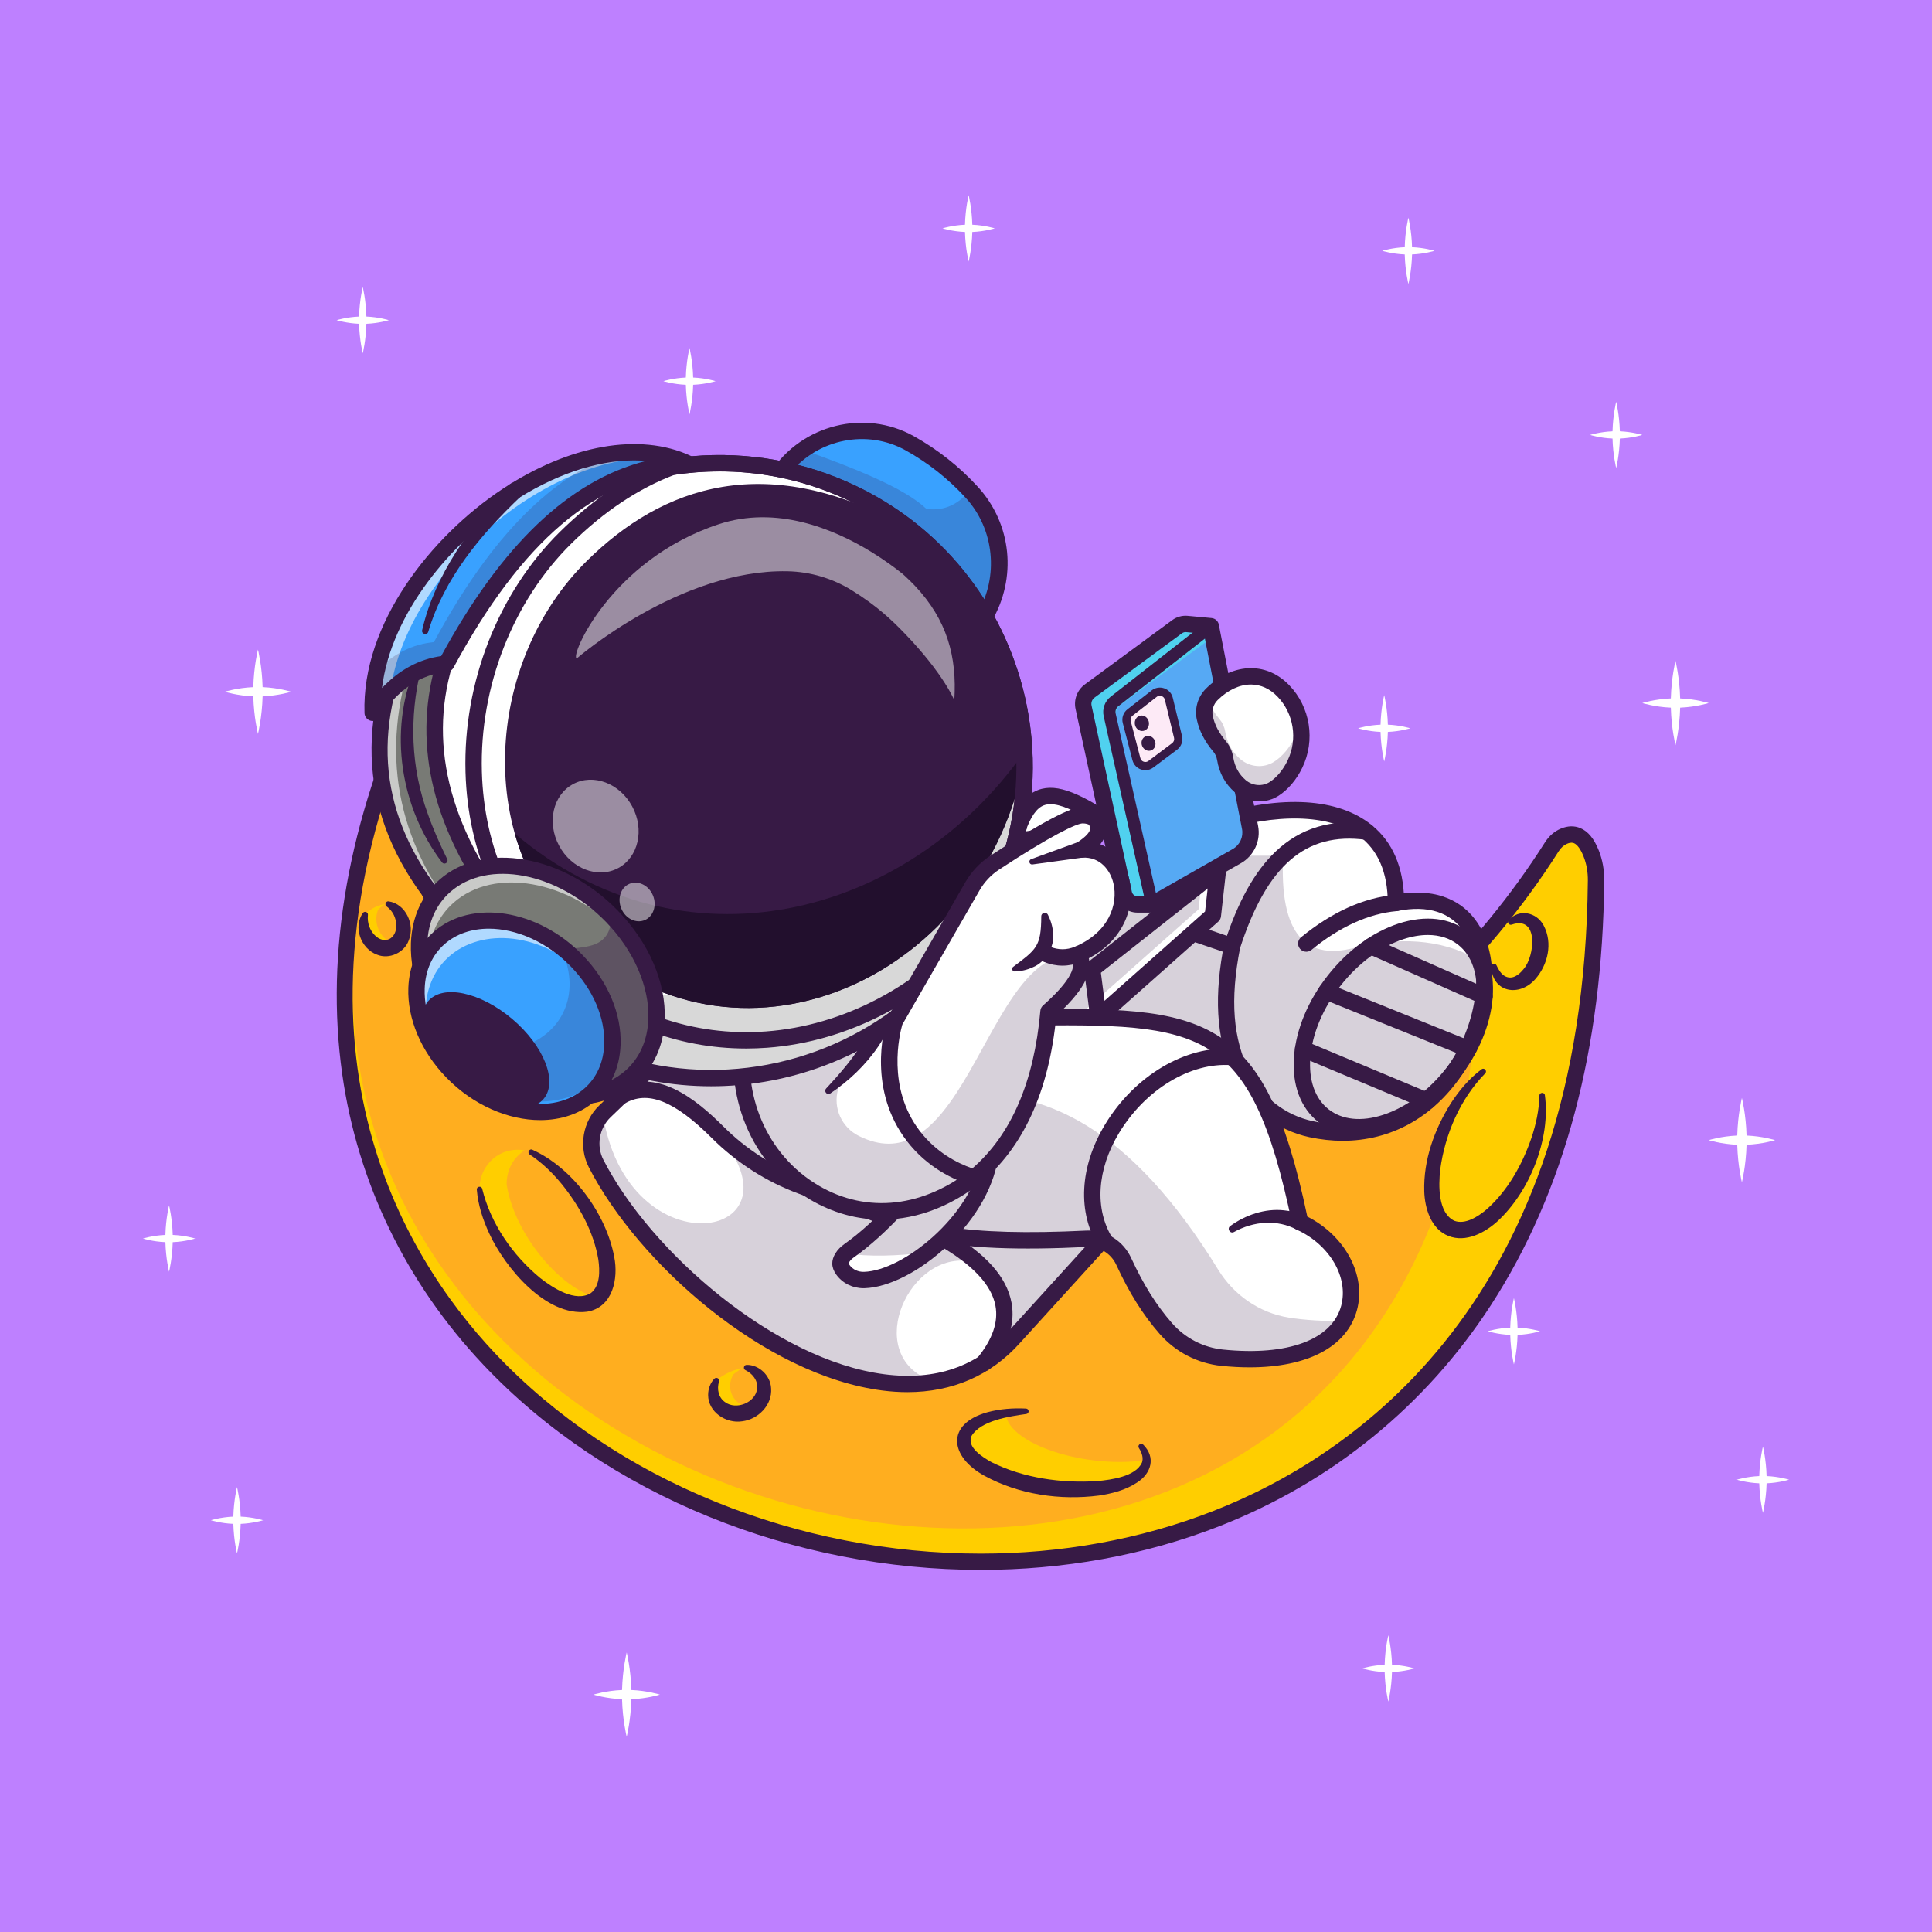 <?xml version="1.0" encoding="utf-8"?>
<!-- Generator: Adobe Illustrator 27.5.0, SVG Export Plug-In . SVG Version: 6.00 Build 0)  -->
<svg version="1.1" id="Layer_1" xmlns="http://www.w3.org/2000/svg" xmlns:xlink="http://www.w3.org/1999/xlink" x="0px" y="0px"
	 viewBox="0 0 4000 4000" style="enable-background:new 0 0 4000 4000;" xml:space="preserve">
<g>
	<g>
		<rect x="0" y="0" style="fill:#BE80FF;" width="4000" height="4000"/>
	</g>
	<g>
		<g>
			<path style="fill:#FFFFFF;" d="M1366.232,3508.502c0,0-25.695,8.157-59.096,9.543c-1.128,43.782-9.64,77.828-9.64,77.828
				s-8.512-34.046-9.64-77.828c-33.401-1.386-59.096-9.543-59.096-9.543s25.696-8.157,59.096-9.543
				c1.128-43.75,9.64-77.796,9.64-77.796s8.511,34.046,9.64,77.796C1340.536,3500.345,1366.232,3508.502,1366.232,3508.502z"/>
		</g>
		<g>
			<path style="fill:#FFFFFF;" d="M3537.674,1455.571c0,0-25.695,8.157-59.096,9.543c-1.128,43.782-9.64,77.828-9.64,77.828
				s-8.511-34.046-9.64-77.828c-33.401-1.386-59.096-9.543-59.096-9.543s25.696-8.157,59.096-9.543
				c1.128-43.75,9.64-77.796,9.64-77.796s8.511,34.046,9.64,77.796C3511.979,1447.415,3537.674,1455.571,3537.674,1455.571z"/>
		</g>
		<g>
			<path style="fill:#FFFFFF;" d="M3675.146,2360.54c0,0-25.695,8.157-59.096,9.543c-1.128,43.782-9.64,77.828-9.64,77.828
				s-8.511-34.046-9.64-77.828c-33.401-1.386-59.096-9.543-59.096-9.543s25.695-8.157,59.096-9.543
				c1.128-43.75,9.64-77.795,9.64-77.795s8.511,34.045,9.64,77.795C3649.451,2352.383,3675.146,2360.54,3675.146,2360.54z"/>
		</g>
		<g>
			<path style="fill:#FFFFFF;" d="M602.839,1432.184c0,0-25.695,8.157-59.096,9.543c-1.128,43.782-9.64,77.828-9.64,77.828
				s-8.511-34.046-9.64-77.828c-33.401-1.386-59.096-9.543-59.096-9.543s25.695-8.156,59.096-9.543
				c1.128-43.75,9.64-77.796,9.64-77.796s8.512,34.046,9.64,77.796C577.143,1424.028,602.839,1432.184,602.839,1432.184z"/>
		</g>
		<g>
			<path style="fill:#FFFFFF;" d="M1052.94,2063.715c0,0-20.201,6.413-46.461,7.503c-0.887,34.421-7.579,61.188-7.579,61.188
				s-6.692-26.766-7.579-61.188c-26.259-1.09-46.461-7.503-46.461-7.503s20.202-6.413,46.461-7.503
				c0.887-34.396,7.579-61.162,7.579-61.162s6.692,26.766,7.579,61.162C1032.739,2057.302,1052.94,2063.715,1052.94,2063.715z"/>
		</g>
		<g>
			<path style="fill:#FFFFFF;" d="M544.767,3147.477c0,0-20.201,6.413-46.461,7.503c-0.887,34.421-7.579,61.188-7.579,61.188
				s-6.692-26.766-7.579-61.188c-26.259-1.09-46.461-7.503-46.461-7.503s20.202-6.413,46.461-7.502
				c0.887-34.396,7.579-61.162,7.579-61.162s6.692,26.766,7.579,61.162C524.565,3141.064,544.767,3147.477,544.767,3147.477z"/>
		</g>
		<g>
			<path style="fill:#FFFFFF;" d="M1481.571,789.174c0,0-20.201,6.413-46.461,7.503c-0.887,34.421-7.579,61.187-7.579,61.187
				s-6.692-26.766-7.579-61.187c-26.259-1.09-46.461-7.503-46.461-7.503s20.202-6.413,46.461-7.503
				c0.887-34.396,7.579-61.162,7.579-61.162s6.692,26.766,7.579,61.162C1461.37,782.762,1481.571,789.174,1481.571,789.174z"/>
		</g>
		<g>
			<path style="fill:#FFFFFF;" d="M2059.501,472.792c0,0-20.201,6.413-46.461,7.503c-0.887,34.421-7.579,61.187-7.579,61.187
				s-6.692-26.766-7.579-61.187c-26.259-1.09-46.461-7.503-46.461-7.503s20.202-6.413,46.461-7.503
				c0.887-34.396,7.579-61.162,7.579-61.162s6.692,26.766,7.579,61.162C2039.3,466.379,2059.501,472.792,2059.501,472.792z"/>
		</g>
		<g>
			<path style="fill:#FFFFFF;" d="M805.081,662.912c0,0-20.201,6.413-46.461,7.503c-0.887,34.421-7.579,61.187-7.579,61.187
				s-6.692-26.766-7.579-61.187c-26.259-1.09-46.461-7.503-46.461-7.503s20.202-6.413,46.461-7.503
				c0.887-34.396,7.579-61.162,7.579-61.162s6.692,26.766,7.579,61.162C784.88,656.499,805.081,662.912,805.081,662.912z"/>
		</g>
		<g>
			<path style="fill:#FFFFFF;" d="M404.088,2564.282c0,0-20.201,6.413-46.461,7.503c-0.887,34.421-7.579,61.187-7.579,61.187
				s-6.692-26.766-7.579-61.187c-26.259-1.09-46.461-7.503-46.461-7.503s20.201-6.413,46.461-7.502
				c0.887-34.396,7.579-61.162,7.579-61.162s6.692,26.766,7.579,61.162C383.887,2557.869,404.088,2564.282,404.088,2564.282z"/>
		</g>
		<g>
			<path style="fill:#FFFFFF;" d="M1237.794,1453.783c0,0-20.201,6.413-46.461,7.503c-0.887,34.421-7.579,61.188-7.579,61.188
				s-6.692-26.766-7.579-61.188c-26.259-1.09-46.461-7.503-46.461-7.503s20.202-6.413,46.461-7.503
				c0.887-34.396,7.579-61.162,7.579-61.162s6.692,26.766,7.579,61.162C1217.593,1447.37,1237.794,1453.783,1237.794,1453.783z"/>
		</g>
		<g>
			<path style="fill:#FFFFFF;" d="M2928.427,3454.268c0,0-20.201,6.413-46.461,7.503c-0.887,34.421-7.579,61.187-7.579,61.187
				s-6.691-26.766-7.579-61.187c-26.259-1.09-46.461-7.503-46.461-7.503s20.202-6.413,46.461-7.503
				c0.887-34.396,7.579-61.162,7.579-61.162s6.692,26.766,7.579,61.162C2908.225,3447.855,2928.427,3454.268,2928.427,3454.268z"/>
		</g>
		<g>
			<path style="fill:#FFFFFF;" d="M3188.399,2756.248c0,0-20.201,6.413-46.461,7.503c-0.887,34.421-7.579,61.188-7.579,61.188
				s-6.692-26.766-7.579-61.188c-26.26-1.09-46.461-7.503-46.461-7.503s20.201-6.413,46.461-7.503
				c0.887-34.396,7.579-61.162,7.579-61.162s6.692,26.766,7.579,61.162C3168.197,2749.835,3188.399,2756.248,3188.399,2756.248z"/>
		</g>
		<g>
			<path style="fill:#FFFFFF;" d="M3400.202,900.493c0,0-20.201,6.413-46.461,7.503c-0.887,34.421-7.579,61.187-7.579,61.187
				s-6.692-26.766-7.579-61.187c-26.259-1.09-46.461-7.503-46.461-7.503s20.202-6.413,46.461-7.503
				c0.887-34.396,7.579-61.162,7.579-61.162s6.692,26.766,7.579,61.162C3380.001,894.08,3400.202,900.493,3400.202,900.493z"/>
		</g>
		<g>
			<path style="fill:#FFFFFF;" d="M2919.885,1507.849c0,0-20.201,6.413-46.461,7.503c-0.887,34.421-7.579,61.188-7.579,61.188
				s-6.692-26.766-7.579-61.188c-26.26-1.09-46.461-7.503-46.461-7.503s20.201-6.413,46.461-7.503
				c0.887-34.396,7.579-61.162,7.579-61.162s6.692,26.766,7.579,61.162C2899.684,1501.436,2919.885,1507.849,2919.885,1507.849z"/>
		</g>
		<g>
			<path style="fill:#FFFFFF;" d="M2969.978,519.327c0,0-20.201,6.413-46.461,7.503c-0.887,34.421-7.579,61.187-7.579,61.187
				s-6.692-26.766-7.579-61.187c-26.26-1.09-46.461-7.503-46.461-7.503s20.201-6.413,46.461-7.503
				c0.887-34.396,7.579-61.162,7.579-61.162s6.692,26.766,7.579,61.162C2949.777,512.914,2969.978,519.327,2969.978,519.327z"/>
		</g>
		<g>
			<path style="fill:#FFFFFF;" d="M3703.991,3063.544c0,0-20.201,6.413-46.461,7.503c-0.887,34.421-7.579,61.188-7.579,61.188
				s-6.692-26.766-7.579-61.188c-26.26-1.09-46.461-7.503-46.461-7.503s20.201-6.413,46.461-7.503
				c0.887-34.396,7.579-61.162,7.579-61.162s6.692,26.766,7.579,61.162C3683.79,3057.131,3703.991,3063.544,3703.991,3063.544z"/>
		</g>
	</g>
	<g>
		<g>
			<g>
				<path style="fill:#FFCE00;" d="M3304.4,1822.95C3283.5,4104.15-27,3360.35,867.55,1423.2c27.9,99.95,60.1,191.95,96.05,276.35
					c455,1066.5,1515.25,916.5,2094.6,259.5V1959c56.55-64.05,108.45-132.9,154.75-205.9c6.1-9.55,14.6-17.5,25.05-21.85
					c24.15-10.05,42.9,1.9,56.3,35.7C3301.35,1784.75,3304.6,1803.85,3304.4,1822.95z"/>
			</g>
			<g>
				<path style="fill:#FFAE1F;" d="M786,1677.55l177.6,22c455,1066.5,1515.25,916.5,2094.6,259.5
					C3078.75,3912.7,305.35,3251.95,786,1677.55z"/>
			</g>
			<g>
				<path style="fill:#FFCE00;" d="M2373.913,3022.622c0.104,8.991-3.558,17.728-11.425,25.818
					c-35.921,36.976-144.578,46.524-242.796,21.274c-98.167-25.227-148.677-75.69-112.854-112.659
					c14.815-15.241,41.984-25.826,75.727-31.202c0.036,32.022,47.656,67.107,124.324,86.811
					C2264.595,3027.507,2325.861,3030.338,2373.913,3022.622z"/>
			</g>
			<g>
				<path style="fill:#FFCE00;" d="M1561.366,2914.659c-4.784,3.661-10.269,6.634-16.365,8.732
					c-27.766,9.557-57.184-2.881-65.739-27.737c-4.454-12.941-2.401-26.696,4.53-38.256c16.478-13.358,34.666-21.479,54.363-25.035
					c-6.814,3.616-13.398,7.99-19.724,13.112c-6.931,11.56-8.984,25.315-4.53,38.256
					C1520.576,2903.128,1539.997,2914.978,1561.366,2914.659z"/>
			</g>
			<g>
				<path style="fill:#FFCE00;" d="M3150.188,1938.733c-22.028,19.542-30.488,52.469-33.862,90.4
					c0.381,1.856,0.838,3.681,1.346,5.464c-12.702-5.033-21.36-17.961-24.699-34.562c3.374-37.931,11.834-70.858,33.862-90.4
					c10.75-7.459,22.56-10.343,33.538-7.011c12.594,3.805,21.602,15.033,25.899,30.005c-0.834-0.36-1.665-0.654-2.545-0.907
					C3172.747,1928.39,3160.938,1931.274,3150.188,1938.733z"/>
			</g>
			<g>
				<path style="fill:#FFCE00;" d="M3023.461,2391.781c-22.133,60.055-25.866,116.319-13.418,153.175
					c-49.072-13.393-60.57-99.41-25.292-195.213c20.662-56.086,52.889-103.366,86.404-131.644
					c44.608-27.969,99.341-9.734,117.668,36.649c-23.613-11.511-52.998-10.916-78.958,5.389
					C3076.35,2288.414,3044.123,2335.694,3023.461,2391.781z"/>
			</g>
			<g>
				<path style="fill:#FFCE00;" d="M1114.855,2594.652c39.228,50.573,84.98,83.531,122.837,92.486
					c-37.345,34.538-116.402-1.253-178.995-81.906c-36.639-47.225-59.684-99.597-65.928-143.001
					c-0.107-52.651,44.341-89.427,93.393-80.416c-22.267,13.936-37.322,39.179-37.234,69.835
					C1055.171,2495.055,1078.216,2547.427,1114.855,2594.652z"/>
			</g>
			<g>
				<path style="fill:#FFCE00;" d="M821.824,1953.9c-3.5,3.219-7.603,5.716-12.251,7.316c-21.17,7.287-45.248-6.989-53.804-31.846
					c-4.454-12.941-3.843-26.2,0.77-36.962c12.001-11.817,25.732-18.403,40.985-20.43c-5.102,3.027-9.968,6.809-14.576,11.34
					c-4.614,10.762-5.225,24.021-0.77,36.962C788.856,1939.677,805.018,1952.649,821.824,1953.9z"/>
			</g>
			<g>
				<path style="fill:#371A45;" d="M2030.645,3250.287c-384.553,0.024-772.615-151.602-1030.764-425.547
					c-158.85-168.569-259.58-376.348-291.301-600.879c-35.659-252.419,12.659-524.187,143.613-807.752
					c2.979-6.445,9.626-10.351,16.741-9.783c7.08,0.569,13.052,5.493,14.961,12.336c166.37,596.516,509.187,962.151,965.3,1029.548
					c49.409,7.3,99.561,10.864,150.066,10.864c446.191,0.01,922.166-278.091,1199.404-715.042
					c8.323-13.118,19.67-22.949,32.815-28.428c14.36-5.984,27.981-6.345,40.486-1.077c15.955,6.724,28.411,21.824,38.079,46.162
					c7.7,19.377,11.499,40.381,11.299,62.429c-3.188,348.201-82.197,644.08-234.836,879.426
					c-134.895,207.988-329.021,366.03-561.392,457.036C2368.619,3220.873,2199.935,3250.277,2030.645,3250.287z M864.119,1472.326
					c-299.504,688.728-29.937,1127.17,160.422,1329.177c251.765,267.168,630.413,415.054,1005.557,415.068
					c165.291,0.01,329.849-28.691,482.661-88.54c285.889-111.968,766.692-430.425,774.7-1305.222
					c0.161-17.637-2.834-34.326-8.904-49.607c-5.886-14.812-12.898-24.558-19.749-27.446c-2.476-1.038-6.646-2.058-14.29,1.13
					c-6.697,2.791-12.659,8.081-17.239,15.303c-151.807,239.255-370.43,442.283-615.598,571.682
					c-253,133.53-518.374,184.668-767.439,147.861c-222-32.803-418.443-132.993-583.867-297.783
					C1086.771,2011.01,953.585,1771.767,864.119,1472.326z"/>
			</g>
		</g>
		<g>
			<g>
				<g>
					<path style="fill:#FFFFFF;" d="M1435.214,2125.271l-182.796,175.617c-29.254,28.105-36.768,72.095-18.237,108.183
						c149.939,292.006,629.37,624.208,864.975,360.014l238.257-262.101L1435.214,2125.271z"/>
				</g>
				<g>
					<path style="fill:#FFFFFF;" d="M2036.68,2822.315c72.936-90.365,57.454-177.014-83.71-258.38l-294.054-108.634
						c-65.146-24.067-124.219-62.099-173.343-111.191c-69.587-69.542-137.748-111.851-201.681-73.458"/>
				</g>
				<g>
					<path style="fill:#371A45;" d="M1878.658,2882.309c-16.699,0-33.828-1.113-51.355-3.35
						c-245.156-31.289-506.579-264.253-608.193-462.148c-21.748-42.354-12.876-95.044,21.57-128.14l182.798-175.615
						c4.885-4.692,12.104-6.016,18.34-3.389l902.197,381.714c5.059,2.144,8.767,6.602,9.946,11.968s-0.315,10.972-4.011,15.034
						l-238.257,262.1C2051.846,2847.592,1971.983,2882.309,1878.658,2882.309z M1438.9,2145.229l-174.744,167.876
						c-23.738,22.808-29.866,59.087-14.905,88.228c98.103,191.055,355.513,415.063,582.341,444.014
						c105.361,13.438,191.128-16.001,254.919-87.534l222.285-244.536L1438.9,2145.229z"/>
				</g>
				<g>
					<path style="fill:#371A45;" d="M2036.671,2839.257c-3.738,0-7.498-1.23-10.632-3.76c-7.28-5.879-8.418-16.543-2.542-23.823
						c31.511-39.043,43.765-74.463,37.456-108.276c-7.949-42.617-46.714-84.36-115.21-124.072l-292.698-108.13
						c-66.706-24.644-128.76-64.443-179.448-115.103c-77.639-77.583-133.455-99.453-180.982-70.913
						c-8.022,4.81-18.433,2.217-23.247-5.806c-4.819-8.018-2.222-18.428,5.801-23.247c81.929-49.194,166.155,19.814,222.38,76.001
						c47.256,47.222,105.085,84.321,167.239,107.28l294.053,108.633c0.896,0.332,1.763,0.737,2.59,1.216
						c79.346,45.732,122.795,94.121,132.832,147.925c8.12,43.53-6.816,89.209-44.399,135.771
						C2046.517,2837.104,2041.615,2839.257,2036.671,2839.257z"/>
				</g>
				<g style="opacity:0.2;">
					<path style="fill:#371A45;" d="M2337.413,2506.983l-238.257,262.104c-19.272,21.644-40.239,39.265-62.476,53.243
						c72.938-90.389,57.436-177.009-83.697-258.376L1658.9,2455.307c-65.145-24.058-124.19-62.094-173.324-111.186
						c-69.592-69.55-137.702-111.864-201.66-73.489l151.298-145.369L2337.413,2506.983z"/>
				</g>
				<g style="opacity:0.2;">
					<path style="fill:#371A45;" d="M1452.157,2311.634c262.612,247.787-146.131,338.539-203.312,0
						c-71.396,34.803-49.317,128.269,224.426,379.676c168.048,124.428,325.207,196.809,461.512,169.519
						c-148.888-46.698-61.176-261.161,64.836-250.58C1871.031,2485.3,1515.692,2451.411,1452.157,2311.634z"/>
				</g>
			</g>
			<g>
				<g>
					<path style="fill:#FFFFFF;" d="M2099.156,1742.182c34.022-128.023,87.739-111.887,209.043-32.014L2099.156,1742.182z"/>
				</g>
				<g>
					<polygon style="fill:#FFFFFF;" points="2261.246,1822.247 2621.341,1959.014 2550.884,2258.688 2149.631,2126.293 					"/>
				</g>
				<g style="opacity:0.2;">
					<polygon style="fill:#371A45;" points="2261.246,1822.247 2621.341,1959.014 2550.884,2258.688 2149.631,2126.293 					"/>
				</g>
				<g>
					<path style="fill:#371A45;" d="M2099.154,1759.125c-4.768,0-9.365-2.017-12.605-5.625c-3.818-4.255-5.234-10.146-3.767-15.669
						c15.718-59.143,36.135-90.63,66.199-102.097c40.999-15.625,90.85,9.131,168.535,60.283c5.857,3.855,8.733,10.918,7.236,17.769
						c-1.497,6.848-7.058,12.068-13.987,13.13l-209.043,32.014C2100.865,1759.059,2100.006,1759.125,2099.154,1759.125z
						 M2174.913,1665.036c-5.066,0-9.68,0.767-13.855,2.358c-14.7,5.605-27.18,23.342-37.886,53.97l137.834-21.108
						C2224.547,1678.205,2195.904,1665.036,2174.913,1665.036z"/>
				</g>
			</g>
			<g>
				<g>
					<path style="fill:#FFFFFF;" d="M2714.388,2337.81c-61.459-13.13-114.236-53.411-142.149-109.746
						c-41.594-84.079-39.688-175.23-21.348-269.05l-145.326-49.557l-41.001-13.978l42.696-56.25l51.336-67.644l48.244-63.535
						c203.524-65.314,383.328-31.895,383.328,161.422c111.822-22.365,169.427,38.884,180.821,124.232
						C3092.083,2150.848,2956.457,2389.57,2714.388,2337.81z"/>
				</g>
				<g>
					<path style="fill:#371A45;" d="M2780.028,2361.874c-22.542,0-45.662-2.476-69.192-7.505
						c-66.489-14.209-123.97-58.608-153.762-118.774c-36.279-73.262-44.475-157.871-25.525-265.273l-172.468-58.809
						c-5.151-1.755-9.146-5.881-10.735-11.087c-1.589-5.205-0.581-10.857,2.71-15.193l142.29-187.427
						c2.102-2.769,5.005-4.824,8.315-5.889c141.631-45.464,259.224-41.621,331.118,10.806
						c44.866,32.717,69.612,82.095,73.721,146.956c67.085-8.218,120.901,13.254,152.854,61.487
						c51.006,76.995,36.775,212.388-33.103,314.937C2966.048,2314.457,2878.665,2361.869,2780.028,2361.874z M2392.242,1887.021
						l164.111,55.957c8.018,2.732,12.783,10.969,11.16,19.282c-21.123,108.154-14.978,187.813,19.927,258.296
						c25.242,50.977,74.019,88.613,130.476,100.679c112.344,24.004,214.517-17.622,280.332-114.214
						c62.568-91.821,76.694-210.967,32.856-277.139c-27.297-41.206-74.89-56.353-137.61-43.796
						c-4.983,0.994-10.139-0.293-14.065-3.511s-6.204-8.027-6.204-13.103c0-63.245-20.325-110.137-60.413-139.37
						c-61.191-44.629-168.782-47.312-295.73-7.527L2392.242,1887.021z"/>
				</g>
				<g>
					<path style="fill:#371A45;" d="M2550.887,1975.961c-1.726,0-3.481-0.266-5.215-0.828c-8.904-2.878-13.787-12.429-10.908-21.333
						c28.235-87.329,63.066-149.805,106.487-191.004c51.016-48.398,115.234-67.788,190.894-57.646
						c9.275,1.245,15.784,9.771,14.539,19.045c-1.248,9.272-9.802,15.793-19.045,14.538
						c-124.438-16.694-204.812,52.849-260.632,225.491C2564.686,1971.396,2558.038,1975.961,2550.887,1975.961z"/>
				</g>
				<g>
					<path style="fill:#371A45;" d="M2704.515,1970.495c-4.91,0-9.78-2.124-13.13-6.223c-5.92-7.244-4.846-17.917,2.4-23.84
						c63.972-52.278,129.524-81.829,194.834-87.832c9.297-0.85,17.566,6.003,18.423,15.322c0.854,9.316-6.003,17.566-15.322,18.423
						c-58.462,5.373-117.844,32.4-176.494,80.327C2712.078,1969.242,2708.284,1970.495,2704.515,1970.495z"/>
				</g>
				<g>
					<path style="fill:#371A45;" d="M2813.214,2350.727c-31.758,0-60.339-9.248-83.499-27.48
						c-37.275-29.341-55.237-77.832-50.576-136.538c4.458-56.172,29.307-115.552,69.966-167.202
						c40.659-51.651,92.544-89.746,146.096-107.268c55.972-18.32,107.322-12.246,144.6,17.1
						c37.273,29.341,55.234,77.832,50.574,136.541c-4.458,56.167-29.309,115.552-69.963,167.197l0,0
						c-40.659,51.65-92.544,89.751-146.096,107.275C2853.116,2347.284,2832.572,2350.727,2813.214,2350.727z M2956.134,1935.788
						c-15.769,0-32.715,2.869-50.393,8.655c-47.271,15.466-93.442,49.568-130.01,96.023c-36.57,46.458-58.877,99.343-62.813,148.923
						c-3.735,47.046,9.675,85.127,37.756,107.236c28.083,22.095,68.25,26.201,113.101,11.519
						c47.271-15.469,93.442-49.57,130.01-96.025l0,0c36.57-46.455,58.875-99.346,62.81-148.926
						c3.735-47.041-9.673-85.125-37.754-107.229C3001.827,1942.57,2980.372,1935.788,2956.134,1935.788z"/>
				</g>
				<g>
					<path style="fill:#371A45;" d="M3073.594,2079.882c-2.288,0-4.612-0.469-6.838-1.45l-235.151-103.921
						c-8.56-3.784-12.432-13.789-8.647-22.346s13.792-12.429,22.344-8.65l235.151,103.921c8.56,3.784,12.432,13.789,8.647,22.349
						C3086.302,2076.112,3080.098,2079.882,3073.594,2079.882z"/>
				</g>
				<g>
					<path style="fill:#371A45;" d="M3040.318,2188.803c-2.112,0-4.258-0.4-6.335-1.235l-294.536-118.853
						c-8.677-3.501-12.874-13.374-9.373-22.051c3.501-8.679,13.379-12.869,22.053-9.372l294.536,118.85
						c8.677,3.501,12.874,13.374,9.373,22.051C3053.372,2184.794,3047.022,2188.803,3040.318,2188.803z"/>
				</g>
				<g>
					<path style="fill:#371A45;" d="M2956.021,2296.645c-2.178,0-4.39-0.425-6.526-1.313l-258.076-107.842
						c-8.633-3.608-12.708-13.535-9.099-22.168s13.525-12.69,22.166-9.102l258.076,107.842c8.633,3.608,12.708,13.535,9.099,22.168
						C2968.946,2292.729,2962.65,2296.645,2956.021,2296.645z"/>
				</g>
				<g style="opacity:0.2;">
					<path style="fill:#371A45;" d="M2714.388,2337.81c-61.459-13.13-114.236-53.411-142.149-109.746
						c-41.594-84.079-39.688-175.23-21.348-269.05l-145.326-49.557l1.694-70.228l51.336-67.644h198.103
						c-8.217,160.616,44.898,223.093,159.346,187.429c94.752-19.907,181.033-12.41,254.945,34.69
						C3092.083,2150.848,2956.457,2389.57,2714.388,2337.81z"/>
				</g>
			</g>
			<g>
				<g>
					<polygon style="fill:#FFFFFF;" points="2199.754,2171.856 2511.076,1895.479 2521.665,1801.235 2287.095,1771.585 
						1976.717,2062.935 					"/>
				</g>
				<g style="opacity:0.2;">
					<polygon style="fill:#371A45;" points="2170.104,2159.149 2481.426,1882.772 2492.015,1788.528 2257.445,1758.878 
						1947.067,2050.228 					"/>
				</g>
				<g>
					<path style="fill:#371A45;" d="M2199.752,2188.798c-2.527,0-5.068-0.566-7.432-1.719l-223.037-108.921
						c-5.005-2.446-8.489-7.192-9.319-12.695c-0.83-5.508,1.096-11.072,5.156-14.883l310.379-291.348
						c3.684-3.457,8.706-5.103,13.721-4.456l234.57,29.648c9.194,1.162,15.747,9.492,14.712,18.701l-10.591,94.243
						c-0.466,4.16-2.458,7.998-5.588,10.779l-311.321,276.377C2207.835,2187.338,2203.814,2188.798,2199.752,2188.798z
						 M2006.214,2058.483l190.779,93.167l297.971-264.526l7.998-71.174l-210.083-26.555L2006.214,2058.483z"/>
				</g>
				<g>
					<path style="fill:#371A45;" d="M2274.066,2122.812c-8.389,0-15.674-6.226-16.78-14.771l-12.842-99.202
						c-0.767-5.911,1.631-11.787,6.309-15.479l260.42-205.43c7.349-5.791,18-4.534,23.796,2.81c5.793,7.346,4.536,18-2.81,23.796
						l-252.878,199.478l11.609,89.68c1.201,9.277-5.347,17.773-14.626,18.975
						C2275.526,2122.768,2274.791,2122.812,2274.066,2122.812z"/>
				</g>
			</g>
			<g>
				<g>
					<path style="fill:#56BFDB;" d="M2243.371,1464.266l83.533,385.819c2.837,13.102,14.427,22.451,27.832,22.451h30.681
						l175.378-100.048c20.915-11.931,31.891-35.872,27.281-59.506l-81.236-416.498l-49.448-4.6
						c-7.256-0.675-14.507,1.338-20.376,5.656l-180.917,133.082C2245.596,1438.348,2240.612,1451.522,2243.371,1464.266z"/>
				</g>
				<g>
					<path style="fill:#50D1EF;" d="M2560.802,1772.474l-170.062,96.997l-5.337,3.05h-30.666c-13.385,0-24.991-9.318-27.828-22.449
						l-83.528-385.828c-2.753-12.707,2.202-25.88,12.707-33.631l180.948-133.085c5.845-4.32,13.088-6.311,20.374-5.633l49.43,4.574
						l4.659,23.932l76.581,392.562C2592.697,1736.599,2581.727,1760.572,2560.802,1772.474z"/>
				</g>
				<g>
					<path style="fill:#56A9F4;" d="M2560.802,1772.474l-170.062,96.997l-81.791-377.907c-2.753-12.707,2.202-25.88,12.707-33.631
						l180.948-133.085c2.711-1.991,5.718-3.516,8.895-4.448l76.581,392.562C2592.697,1736.599,2581.727,1760.572,2560.802,1772.474z
						"/>
				</g>
				<g>
					<path style="fill:#FDEAF6;" d="M2339.525,1475.153l50.129-39.084c10.915-8.51,26.976-2.902,30.221,10.553l19.08,79.114
						c1.783,7.392-1.003,15.137-7.086,19.699l-49.167,36.875c-10.83,8.123-26.439,2.668-29.853-10.432l-20.042-76.906
						C2330.889,1487.617,2333.53,1479.826,2339.525,1475.153z"/>
				</g>
				<g>
					<path style="fill:#371A45;" d="M2385.418,1889.479h-30.681c-21.228,0-39.897-15.061-44.392-35.808l-83.533-385.82
						c-4.165-19.238,3.389-39.209,19.246-50.876l180.918-133.081c9.224-6.785,20.581-9.929,31.985-8.879l49.448,4.6
						c7.488,0.696,13.621,6.245,15.059,13.625l81.238,416.499c6.006,30.791-8.267,61.921-35.515,77.466l-175.376,100.049
						C2391.256,1888.71,2388.363,1889.479,2385.418,1889.479z M2454.637,1308.698c-2.72,0-5.374,0.867-7.583,2.49l-180.916,133.081
						c-5.115,3.765-7.551,10.205-6.208,16.409c0,0.002,0.002,0.002,0.002,0.005l83.533,385.815c1.14,5.271,5.881,9.094,11.272,9.094
						h26.189l171.472-97.822c14.614-8.337,22.271-25.032,19.05-41.543l-78.811-404.048l-36.814-3.425
						C2455.428,1308.717,2455.032,1308.698,2454.637,1308.698z"/>
				</g>
				<g>
					<path style="fill:#371A45;" d="M2385.406,1885.246c-5.815,0-11.062-4.019-12.388-9.932l-87.966-392.456
						c-3.379-15.088,2.307-30.986,14.487-40.505l199.475-155.881c5.537-4.329,13.521-3.335,17.837,2.188
						c4.321,5.53,3.342,13.516-2.188,17.837l-199.475,155.881c-4.487,3.506-6.582,9.365-5.337,14.927l87.966,392.454
						c1.533,6.848-2.773,13.643-9.622,15.178C2387.261,1885.146,2386.326,1885.246,2385.406,1885.246z"/>
				</g>
				<g>
					<path style="fill:#371A45;" d="M2371.287,1594.596c-3.052,0-6.121-0.508-9.087-1.545c-8.672-3.03-15.232-10.146-17.551-19.036
						l-20.042-76.907c-2.771-10.637,1.04-21.877,9.709-28.635l50.127-39.085c7.405-5.776,17.117-7.378,25.989-4.277
						c8.867,3.096,15.474,10.396,17.676,19.526l19.082,79.111c2.578,10.693-1.44,21.865-10.239,28.464l-49.167,36.875
						C2382.95,1592.714,2377.154,1594.596,2371.287,1594.596z M2401.304,1440.495c-2.297,0-4.534,0.767-6.44,2.253l-50.129,39.084
						c-0.002,0-0.002,0-0.002,0c-3.33,2.598-4.792,6.917-3.728,11.003l20.042,76.907c0.903,3.467,3.362,6.133,6.743,7.315
						c3.381,1.182,6.963,0.63,9.829-1.523l49.167-36.875c3.381-2.534,4.924-6.829,3.936-10.938l-19.082-79.111
						c-0.859-3.562-3.335-6.296-6.792-7.505C2403.675,1440.697,2402.481,1440.495,2401.304,1440.495z M2339.525,1475.153h0.049
						H2339.525z"/>
				</g>
				<g>
					
						<ellipse transform="matrix(0.979 -0.203 0.203 0.979 -254.796 511.181)" style="fill:#371A45;" cx="2364.549" cy="1497.692" rx="14.662" ry="16.135"/>
				</g>
				<g>
					<path style="fill:#371A45;" d="M2391.026,1533.631c3.257,8.014-0.006,16.911-7.288,19.871
						c-7.282,2.96-15.827-1.138-19.084-9.153c-3.257-8.015,0.006-16.911,7.288-19.871
						C2379.225,1521.519,2387.769,1525.617,2391.026,1533.631z"/>
				</g>
			</g>
			<g>
				<g>
					<path style="fill:#FFFFFF;" d="M2524.942,1545.234c-15.003-17.856-25.807-37.227-30.474-58.81
						c-3.85-17.803,1.682-36.188,14.629-49c45.876-45.398,105.594-50.772,147.789-7.17c38.978,40.279,48.511,101.649,24.017,152.064
						c-10.487,21.586-25.562,39.795-42.847,50.93c-21.969,14.153-50.796,11.456-70.495-5.717
						c-16.714-14.571-27.232-33.48-31.042-57.086C2535.023,1561.16,2530.993,1552.435,2524.942,1545.234z"/>
				</g>
				<g style="opacity:0.2;">
					<path style="fill:#371A45;" d="M2680.904,1526.102c-10.487,21.586-25.562,39.795-42.846,50.93
						c-21.97,14.153-50.796,11.456-70.495-5.717c-16.714-14.57-27.231-33.48-31.041-57.086c-1.499-9.285-5.528-18.01-11.579-25.211
						c-10.521-12.522-18.915-25.811-24.638-40.063c-6.41,11.215-8.644,24.485-5.836,37.469c4.667,21.583,15.471,40.953,30.474,58.81
						c6.051,7.201,10.08,15.926,11.579,25.211c3.81,23.606,14.327,42.516,31.041,57.086c19.699,17.173,48.525,19.87,70.495,5.718
						c17.285-11.135,32.359-29.344,42.846-50.931c13.311-27.397,16.494-58.015,10.443-86.74
						C2689.124,1506.01,2685.682,1516.267,2680.904,1526.102z"/>
				</g>
				<g>
					<path style="fill:#371A45;" d="M2606.966,1659.228c-18.071,0-36.177-6.409-50.537-18.926
						c-19.919-17.366-32.246-39.961-36.633-67.158c-1.006-6.23-3.711-12.114-7.825-17.012l0,0
						c-17.905-21.311-29.048-42.942-34.063-66.125c-5.081-23.496,2.124-47.656,19.272-64.626
						c27.415-27.129,60.281-42.024,92.659-42.024c0.381,0,0.757,0.002,1.14,0.005c29.16,0.317,56.16,12.456,78.083,35.11
						c43.916,45.381,54.797,114.202,27.08,171.252c-11.978,24.648-29.346,45.166-48.911,57.769
						C2635.013,1655.363,2621.002,1659.228,2606.966,1659.228z M2589.837,1417.24c-23.391,0-47.8,11.421-68.823,32.227
						c-8.872,8.782-12.605,21.26-9.985,33.376c3.821,17.661,12.615,34.505,26.885,51.492h0.002
						c8.049,9.585,13.352,21.138,15.332,33.411c3.137,19.443,11.46,34.822,25.447,47.014c14.207,12.38,34.846,14.129,50.188,4.246
						c14.417-9.289,27.48-24.946,36.782-44.092c21.519-44.289,13.098-97.69-20.952-132.878
						c-15.486-16.003-34.194-24.575-54.099-24.79C2590.355,1417.243,2590.096,1417.24,2589.837,1417.24z"/>
				</g>
			</g>
			<g>
				<g>
					<path style="fill:#FFFFFF;" d="M2781.693,2735.286c-30.751,52.776-109.281,90.135-251.049,75.733
						c-45.322-4.616-87.17-26.388-117.159-60.697c-38.037-43.585-64.721-90.432-86.916-138.592
						c-13.766-29.904-44.093-48.625-76.962-47.016c-238.511,11.818-406.54-6.819-430.345-87.89l157.44-208.014l122.453-161.803
						c394.977-6.438,505.104,0,592.656,423.482C2780.465,2570.899,2821.932,2666.244,2781.693,2735.286z"/>
				</g>
				<g>
					<path style="fill:#371A45;" d="M2587.344,2830.961c-18.572,0-38.059-1.016-58.398-3.081
						c-49.666-5.044-95.195-28.628-128.206-66.411c-34.363-39.331-62.815-84.663-89.541-142.661
						c-10.994-23.857-34.856-38.472-60.75-37.153c-284.993,14.116-422.988-16.738-447.458-100.054
						c-1.511-5.156-0.493-10.718,2.749-15l279.907-369.81c3.142-4.155,8.022-6.631,13.232-6.714
						c207.815-3.389,329.839-2.593,420.728,53.008c89.009,54.448,141.736,160.107,187.07,375.747
						c78.376,39.6,122.327,121.455,102.766,193.657C2788.87,2788.437,2707.452,2830.961,2587.344,2830.961z M2253.643,2547.689
						c37.896,0,72.205,21.943,88.333,56.938c25.332,54.971,52.112,97.725,84.282,134.546c27.339,31.289,65.024,50.82,106.113,54.995
						c133.977,13.613,225.32-20.234,244.365-90.537c15.918-58.76-23.621-126.567-91.968-157.739
						c-4.917-2.241-8.469-6.694-9.563-11.987c-43.582-210.825-92.163-312.295-173.279-361.914
						c-81.746-50.005-197.71-51.274-394.243-48.169l-269.294,355.786c27.205,57.412,165.142,80.366,410.383,68.198
						C2250.401,2547.729,2252.027,2547.689,2253.643,2547.689z"/>
				</g>
				<g>
					<path style="fill:#371A45;" d="M2289.361,2590.092c-5.642,0-11.157-2.813-14.373-7.944
						c-44.868-71.592-40.012-166.621,12.983-254.194c61.157-101.06,167.288-163.979,264.224-156.396
						c9.329,0.723,16.304,8.872,15.581,18.198c-0.723,9.336-8.901,16.377-18.203,15.581
						c-84.355-6.445-177.913,49.775-232.612,140.161c-46.23,76.396-51.187,158.135-13.262,218.652
						c4.971,7.93,2.571,18.389-5.359,23.354C2295.545,2589.257,2292.432,2590.092,2289.361,2590.092z"/>
				</g>
				<g>
					<path style="fill:#371A45;" d="M2685.226,2546.093c-41.026-22.088-89.714-17.876-130.49,4.706
						c-7.979,4.223-15.048-7.119-7.704-12.404c31.042-22.655,72.01-37.01,111.677-32.524c13.632,1.34,27.056,4.54,39.898,9.073
						C2720.854,2523.782,2707.006,2556.153,2685.226,2546.093L2685.226,2546.093z"/>
				</g>
				<g style="opacity:0.2;">
					<path style="fill:#371A45;" d="M2781.693,2735.286c-30.751,52.776-109.281,90.135-251.049,75.733
						c-45.322-4.616-87.17-26.388-117.159-60.697c-38.037-43.585-64.721-90.432-86.916-138.592
						c-13.766-29.904-44.093-48.625-76.962-47.016c-238.511,11.818-406.54-6.819-430.345-87.89l157.44-208.014
						c183.108-20.882,365.284,66.458,545.639,360.244c32.107,52.269,85.01,88.991,145.581,98.819
						C2702.613,2733.507,2741.2,2735.328,2781.693,2735.286z"/>
				</g>
			</g>
			<g>
				<g>
					<path style="fill:#FFFFFF;" d="M2050.785,2385.038c-7.582,79.589-66.034,157.567-131.687,208.141
						c-44.474,34.267-92.253,55.953-129.696,56.97c-17.366,0.509-34.266-7.073-44.347-21.221
						c-6.523-9.234-6.523-16.349-0.678-25.625c1.948-3.092,4.32-5.845,6.947-8.302c2.075-1.991,4.278-3.812,6.65-5.464
						c72.049-50.828,140.879-133.677,209.539-218.603L2050.785,2385.038z"/>
				</g>
				<g>
					<path style="fill:#371A45;" d="M1787.801,2667.118c-22.844,0.005-43.862-10.518-56.548-28.403
						c-10.432-14.717-10.815-29.263-1.174-44.478c4.387-6.924,10.476-13.159,18.103-18.545
						c68.921-48.613,134.133-126.318,206.14-215.41c3.853-4.766,9.99-7.08,16.008-6.055l83.301,14.121
						c8.752,1.484,14.875,9.473,14.033,18.311c-6.14,64.492-44.751,134.609-105.928,192.378
						c-56.047,52.92-121.899,86.665-171.86,88.057l0,0C1789.183,2667.108,1788.49,2667.118,1787.801,2667.118z M1789.405,2650.155
						h0.049H1789.405z M1757.02,2615.819c0.02,0,0.264,1.021,1.875,3.296c6.504,9.17,17.661,14.546,30.039,14.102l0,0
						c79.978-2.227,220.767-114.287,242.822-234.209l-57.319-9.717c-71.182,87.876-136.289,164.409-206.719,214.087
						c-3.982,2.813-7.017,5.84-9.016,8.994C1757.227,2614.701,1757.037,2615.712,1757.02,2615.819L1757.02,2615.819z"/>
				</g>
				<g style="opacity:0.2;">
					<path style="fill:#371A45;" d="M2050.785,2385.038c-7.582,79.589-66.034,157.567-131.687,208.141
						c-62.222,7.158-119.615,9.276-167.775,1.821c2.075-1.991,4.278-3.812,6.65-5.464
						c72.049-50.828,140.879-133.677,209.539-218.603L2050.785,2385.038z"/>
				</g>
			</g>
			<g>
				<g>
					<path style="fill:#FFFFFF;" d="M2036.68,2421.761c-6.608,5.76-13.258,11.224-19.908,16.307
						c-231.31,178.237-499.767-12.919-480.707-264.434c1.186-15.926,3.558-32.064,7.158-48.371l302.851-91.702l24.397,49.727
						l97.251,197.975l68.491,139.608L2036.68,2421.761z"/>
				</g>
				<g>
					<path style="fill:#371A45;" d="M1825.711,2525.072c-51.145,0-101.772-13.794-149.001-41.782
						c-121.492-72.002-181.787-217.339-150.034-361.66c1.318-5.986,5.769-10.796,11.638-12.573l302.851-91.694
						c7.952-2.407,16.46,1.299,20.117,8.747l190.606,388.186c3.384,6.885,1.714,15.186-4.07,20.234
						C1979.127,2494.462,1901.859,2525.072,1825.711,2525.072z M1557.798,2138.563c-23.933,126.777,29.998,252.642,136.189,315.576
						c101.03,59.868,220.435,45.952,321.655-36.782l-178.433-363.394L1557.798,2138.563z"/>
				</g>
				<g>
					<path style="fill:#371A45;" d="M1862.996,2034.424c-2.162,95.711-67.48,177.974-143.883,229.386
						c-3.087,2.095-7.288,1.289-9.382-1.798c-1.817-2.677-1.451-6.199,0.693-8.446c30.314-32.518,58.862-65.839,80.313-102.692
						c21.347-36.353,35.011-76.281,38.416-118.144C1831.398,2011.028,1862.879,2012.559,1862.996,2034.424L1862.996,2034.424z"/>
				</g>
			</g>
			<g>
				<g>
					<g>
						<path style="fill:#39A1FF;" d="M2038.205,1278.256l-24.101,40.831c-72.981-157.736-217.841-261.044-403.829-333.22
							c14.401-21.814,32.276-40.154,52.48-54.64c63.239-45.449,148.969-53.369,220.552-13.596
							c46.211,25.71,87.975,58.113,124.995,97.717c1.271,1.313,2.499,2.626,3.727,3.982
							C2076.919,1090.192,2087.042,1195.533,2038.205,1278.256z"/>
					</g>
					<g>
						<path style="fill:#371A45;" d="M2014.093,1336.017c-0.283,0-0.566-0.007-0.85-0.022c-6.292-0.315-11.887-4.092-14.529-9.807
							c-65.02-140.554-194.08-246.709-394.556-324.526c-4.775-1.853-8.455-5.767-10.012-10.645c-1.555-4.88-0.82-10.203,2-14.478
							c64.39-97.622,194.138-130.002,295.388-73.699c49.714,27.642,94.453,62.988,132.974,105.054
							c70.193,76.655,81.558,188.762,28.281,278.967l-24.111,40.828C2025.621,1332.865,2020.064,1336.017,2014.093,1336.017z
							 M1636.993,978.256c184.229,75.073,308.455,175.305,378.34,305.395l8.279-14.021c44.932-76.072,35.022-174.292-24.094-238.85
							c-36.055-39.375-77.927-72.456-124.451-98.325C1795.352,888.126,1694.752,908.712,1636.993,978.256z"/>
					</g>
					<g style="opacity:0.2;">
						<path style="fill:#371A45;" d="M2038.205,1278.256l-24.101,40.831c-72.981-157.736-217.841-261.044-403.829-333.22
							c14.401-21.814,32.276-40.154,52.48-54.64c111.314,39.9,211.318,80.181,255.327,122.411
							c40.366,5.252,67.813-12.241,90.22-38.291c1.271,1.313,2.499,2.626,3.727,3.982
							C2076.919,1090.192,2087.042,1195.533,2038.205,1278.256z"/>
					</g>
				</g>
				<g>
					<g>
						<path style="fill:#FFFFFF;" d="M2096.107,1410.684c29.778,101.789,34.015,211.742,8.648,320.213
							c-5.184,22.117-11.543,44.123-19.189,65.982c-3.688,10.646-7.754,21.292-12.048,31.94
							c-13.11,32.018-28.516,62.417-45.988,91.125c-14.999,24.779-31.577,48.278-49.428,70.423
							c-21.545,26.754-45.078,51.514-70.217,74.202c-9.196,8.244-18.58,16.223-28.15,23.939
							c-175.467,140.859-418.943,186.878-640.976,99.424c-327.104-128.761-483.661-498.337-349.784-825.42
							c25.83-62.978,60.502-119.902,102.108-169.635c4.807-5.858,9.804-11.602,14.913-17.234
							c13.562-15.156,27.76-29.596,42.556-43.285c34.23-31.648,71.639-59.342,111.35-82.741
							c39.674-23.436,81.763-42.614,125.355-57.156c13.858-4.632,27.862-8.812,42.051-12.501
							c21.263-5.516,42.78-10.014,64.626-13.342c108.697-16.871,222.842-6.139,331.801,36.782
							C1911.902,1077.458,2043.594,1231.198,2096.107,1410.684z"/>
						<path style="fill:#371A45;" d="M1472.21,2233.471c-79.131,0-158.489-14.531-233.958-44.258
							c-157.91-62.158-281.436-181.995-347.82-337.427c-66.914-156.677-67.886-330.623-2.734-489.797
							c25.459-62.073,59.888-119.27,102.327-169.997c4.609-5.615,9.502-11.27,14.951-17.278
							c13.506-15.098,27.854-29.69,42.639-43.369c33.97-31.406,71.511-59.304,111.585-82.917
							c39.675-23.433,81.938-42.703,125.62-57.275c14.043-4.692,28.22-8.906,42.141-12.527
							c21.704-5.632,43.494-10.129,64.766-13.369c112.129-17.41,227.112-4.658,332.512,36.86
							c182.261,71.733,318.284,220.51,373.191,408.181l0,0c30.437,104.041,33.435,215.012,8.669,320.916
							c-5.256,22.417-11.726,44.663-19.231,66.121c-3.423,9.88-7.371,20.349-12.07,32.002
							c-12.952,31.631-28.457,62.354-46.091,91.326c-14.714,24.311-31.382,48.054-49.531,70.569
							c-21.223,26.355-44.898,51.375-70.369,74.365c-9.158,8.208-18.647,16.274-28.208,23.984
							C1762.798,2184.145,1617.93,2233.471,1472.21,2233.471z M1489.886,960.443c-32.62,0-65.296,2.5-97.739,7.537
							c-21.184,3.228-42.881,7.708-64.492,13.315c-13.86,3.604-27.976,7.798-41.96,12.473
							c-43.499,14.509-85.583,33.699-125.093,57.034c-39.905,23.516-77.29,51.294-111.113,82.568
							c-14.719,13.618-29.009,28.149-42.463,43.191c-5.425,5.979-10.288,11.599-14.876,17.188
							c-42.266,50.522-76.548,107.476-101.897,169.285c-64.871,158.486-63.906,331.677,2.717,487.668
							c66.091,154.751,189.075,274.058,346.294,335.942c213.523,84.102,458.608,46.089,639.607-99.214
							c9.522-7.676,18.975-15.713,28.093-23.887c25.356-22.888,48.931-47.8,70.063-74.043
							c18.074-22.419,34.668-46.062,49.324-70.271c17.559-28.85,32.998-59.443,45.891-90.933c4.68-11.604,8.613-22.031,12.021-31.87
							c7.476-21.372,13.916-43.523,19.15-65.845c24.658-105.44,21.672-215.925-8.63-319.509
							c-54.666-186.848-190.093-334.973-371.555-406.392C1648.778,975.353,1569.52,960.443,1489.886,960.443z"/>
					</g>
					<g>
						<path style="fill:#D8D8D8;" d="M1238.75,2187.917c222.034,87.486,465.542,41.454,640.984-99.43
							c9.581-7.704,18.96-15.676,28.135-23.917c25.157-22.683,48.667-47.455,70.228-74.189
							c17.837-22.163,34.437-45.658,49.427-70.417c17.492-28.715,32.886-59.106,46.013-91.142
							c4.252-10.655,8.335-21.283,12.051-31.93c7.637-21.871,13.957-43.887,19.158-66c25.365-108.472,21.16-218.418-8.644-320.226
							c-16.348-55.92-40.407-109.376-71.462-158.677c26.187,97.812,28.899,202.629,4.704,306.115
							c-5.148,22.135-11.521,44.13-19.158,66c-3.678,10.631-7.761,21.259-12.051,31.93c-13.128,32.036-28.522,62.426-45.975,91.127
							c-15.029,24.774-31.591,48.254-49.428,70.416c-21.561,26.733-45.109,51.523-70.227,74.19
							c-9.214,8.256-18.593,16.228-28.174,23.933c-175.442,140.884-418.912,186.9-640.984,99.43
							c-129.561-50.99-232.323-139.792-300.902-248.714C912.022,1952.011,1045.674,2111.932,1238.75,2187.917z"/>
					</g>
					<g>
						<path style="fill:#371A45;" d="M1472.2,2242.709c-80.264,0-160.784-14.746-237.334-44.897
							c-160.227-63.071-285.569-184.67-352.932-342.395c-67.893-158.97-68.884-335.447-2.788-496.929
							c25.823-62.959,60.742-120.969,103.792-172.427c4.651-5.669,9.641-11.436,15.193-17.556
							c13.66-15.266,28.213-30.068,43.21-43.943c34.453-31.855,72.527-60.149,113.169-84.097
							c40.225-23.76,83.088-43.303,127.388-58.079c14.233-4.758,28.616-9.033,42.739-12.705
							c22.012-5.713,44.114-10.276,65.698-13.562c113.726-17.654,230.366-4.724,337.29,37.397
							c184.936,72.788,322.959,223.752,378.674,414.187l0,0c30.884,105.566,33.926,218.159,8.799,325.613
							c-5.332,22.739-11.895,45.3-19.507,67.068c-3.464,10-7.466,20.61-12.224,32.407c-13.154,32.124-28.882,63.286-46.765,92.671
							c-14.92,24.646-31.824,48.733-50.234,71.567c-21.524,26.731-45.537,52.107-71.37,75.42
							c-9.299,8.34-18.914,16.514-28.599,24.321C1766.917,2192.689,1620.006,2242.709,1472.2,2242.709z M1489.886,969.684
							c-32.146,0-64.348,2.463-96.323,7.427c-20.896,3.184-42.28,7.6-63.586,13.128c-13.655,3.55-27.568,7.686-41.353,12.295
							c-42.886,14.304-84.375,33.22-123.323,56.226c-39.348,23.186-76.199,50.569-109.539,81.396
							c-14.507,13.421-28.589,27.742-41.851,42.566c-5.364,5.913-10.129,11.421-14.622,16.892
							c-41.711,49.858-75.498,105.996-100.491,166.929c-63.923,156.172-62.976,326.831,2.669,480.532
							c65.112,152.456,186.279,270,341.179,330.972c210.452,82.9,452.017,45.41,630.439-97.822
							c9.38-7.563,18.708-15.493,27.71-23.562c24.971-22.539,48.208-47.095,69.033-72.957c17.82-22.104,34.175-45.405,48.616-69.263
							c17.317-28.452,32.537-58.608,45.247-89.646c4.602-11.416,8.481-21.702,11.841-31.394
							c7.375-21.089,13.726-42.925,18.884-64.929c24.292-103.882,21.35-212.751-8.503-314.807l0,0
							c-53.857-184.084-187.285-330.02-366.069-400.386C1646.473,984.376,1568.365,969.684,1489.886,969.684z"/>
					</g>
					<g>
						<path style="fill:#371A45;" d="M1472.193,2249.027c-81.052,0-162.339-14.883-239.644-45.337
							c-161.814-63.691-288.398-186.499-356.431-345.791c-68.562-160.537-69.565-338.748-2.825-501.807
							c26.072-63.564,61.328-122.131,104.792-174.089c4.68-5.703,9.739-11.548,15.361-17.747
							c13.76-15.381,28.457-30.327,43.599-44.336c34.785-32.163,73.225-60.728,114.253-84.902
							c40.603-23.984,83.874-43.713,128.596-58.63c14.368-4.802,28.887-9.119,43.149-12.825
							c22.224-5.769,44.541-10.376,66.338-13.696c114.812-17.822,232.59-4.763,340.559,37.766
							c186.768,73.508,326.157,225.972,382.427,418.293l0,0c31.189,106.611,34.26,220.317,8.884,328.828
							c-5.383,22.961-12.007,45.74-19.692,67.717c-3.494,10.083-7.532,20.789-12.329,32.683
							c-13.293,32.466-29.172,63.926-47.229,93.596c-15.056,24.873-32.124,49.192-50.71,72.249
							c-21.733,26.987-45.979,52.607-72.056,76.147c-9.399,8.423-19.097,16.67-28.87,24.546
							C1769.747,2198.529,1621.409,2249.027,1472.193,2249.027z M1489.888,976.007c-31.824,0-63.704,2.439-95.357,7.353
							c-20.701,3.152-41.87,7.524-62.969,12.998c-13.511,3.513-27.288,7.607-40.935,12.17
							c-42.466,14.165-83.547,32.896-122.112,55.674c-38.965,22.961-75.452,50.073-108.462,80.593
							c-14.36,13.286-28.301,27.466-41.431,42.141c-5.322,5.867-10.022,11.296-14.446,16.687
							c-41.331,49.407-74.783,104.985-99.526,165.315c-63.276,154.592-62.344,323.518,2.632,475.649
							c64.443,150.891,184.365,267.227,337.681,327.573c208.345,82.065,447.51,44.946,624.165-96.87
							c9.285-7.485,18.528-15.347,27.446-23.337c24.709-22.302,47.712-46.614,68.33-72.217
							c17.644-21.885,33.835-44.954,48.13-68.569c17.153-28.184,32.219-58.037,44.805-88.77
							c4.551-11.284,8.394-21.475,11.719-31.067c7.307-20.896,13.594-42.515,18.704-64.302
							c24.043-102.817,21.13-210.578-8.416-311.587h-0.002c-53.303-182.197-185.364-326.636-362.317-396.279
							C1644.896,990.551,1567.576,976.007,1489.888,976.007z"/>
					</g>
					<g>
						<path style="fill:#371A45;" d="M2121.185,1571.523c-82.973,448.461-577.262,679.052-913.973,382.189
							c-229.078-201.968-204.055-583.694,8.072-792.76c154.389-152.161,371.13-234.437,670.838-63.86
							c0,0,120.672,96.051,163.13,197.668s66.41,207.806,66.41,207.806L2121.185,1571.523z"/>
					</g>
					<g>
						<path style="fill:#220F2D;" d="M1207.227,1953.702c336.695,296.864,830.989,66.259,913.973-382.17l-1.134-13.979
							c-242.017,343.506-708.145,461.995-1054.281,168.221C1090.024,1811.946,1136.544,1891.363,1207.227,1953.702z"/>
					</g>
					<g>
						<path style="fill:#371A45;" d="M1544.827,2170.849c-143.618,0-278.987-52.764-393.855-154.019
							c-116.055-102.312-182.532-250.833-187.185-418.198c-5.166-185.842,67.937-371.882,195.554-497.659
							c70.901-69.88,147.156-120.42,226.646-150.22l1.628-0.61l1.721-0.268c114.854-17.815,232.639-4.771,340.606,37.759
							c186.768,73.508,326.157,225.972,382.427,418.293l0,0c31.189,106.611,34.26,220.317,8.884,328.828
							c-5.383,22.961-12.007,45.74-19.692,67.717c-3.494,10.083-7.532,20.789-12.329,32.683
							c-13.293,32.466-29.172,63.926-47.229,93.596l-1.546,2.144c-117.871,139.128-282.766,226.013-452.407,238.372
							C1573.575,2170.321,1559.151,2170.849,1544.827,2170.849z M1396.256,983.095c-74.429,28.201-146.123,75.972-213.13,142.014
							c-121.042,119.297-190.376,295.962-185.466,472.581c4.39,157.869,66.794,297.693,175.72,393.721
							c119.343,105.195,261.863,155.024,412.209,144.063c160.208-11.675,316.194-93.835,428.157-225.471
							c16.846-27.815,31.68-57.283,44.094-87.602c4.551-11.284,8.394-21.475,11.719-31.067
							c7.307-20.896,13.594-42.515,18.704-64.302c24.043-102.817,21.13-210.578-8.416-311.587h-0.002
							c-53.303-182.197-185.364-326.636-362.317-396.279C1615.682,979.044,1504.644,966.591,1396.256,983.095z"/>
					</g>
					<g style="opacity:0.5;">
						<path style="fill:#FFFFFF;" d="M1194.143,1363.19c0,0,212.965-185.023,436.028-180.447c0.234,0.005,0.469,0.01,0.703,0.015
							c46.946,1.003,92.603,14.638,132.277,39.116c52.467,32.371,83.751,62.388,110.252,89.884
							c80.558,83.659,102.366,138.064,102.366,138.064c5.903-90.429-15.106-166.657-81.503-237.011
							c-6.564-6.918-13.593-13.807-21.035-20.649c-1.709-1.583-3.439-3.112-5.206-4.628c0.022-0.051-0.03-0.072-0.119-0.077
							c-16.068-12.789-37.831-28.795-63.924-44.788c-78.667-48.284-196.575-96.673-316.163-57.26
							C1264.211,1159.104,1178.711,1361.147,1194.143,1363.19z"/>
					</g>
					<g style="opacity:0.5;">
						
							<ellipse transform="matrix(0.881 -0.473 0.473 0.881 -662.332 787.03)" style="fill:#FFFFFF;" cx="1233.421" cy="1710.206" rx="85.923" ry="98.699"/>
					</g>
					<g style="opacity:0.5;">
						
							<ellipse transform="matrix(0.921 -0.389 0.389 0.921 -622.756 660.808)" style="fill:#FFFFFF;" cx="1319.6" cy="1867.462" rx="35.467" ry="40.771"/>
					</g>
				</g>
				<g>
					<g>
						<path style="fill:#787A75;" d="M929.051,1894.746c-155.797-175.653-183.156-367.801-87.944-576.378l111.24-27.532
							c-86.185,177.16-65.889,358.169,54.072,542.782L929.051,1894.746z"/>
					</g>
					<g style="opacity:0.6;">
						<path style="fill:#FFFFFF;" d="M868.225,1318.368l58.431-16.577c1.47-3.652,2.918-7.306,4.467-10.955l-97.05,27.532
							c-83.066,208.578-59.198,400.725,76.725,576.378l20.369-18.447C807.526,1705.663,788.057,1519.67,868.225,1318.368z"/>
					</g>
					<g>
						<path style="fill:#371A45;" d="M929.058,1911.691c-4.69,0-9.346-1.938-12.683-5.701
							c-158.645-178.867-189.155-378.938-90.681-594.658c2.146-4.702,6.323-8.169,11.343-9.409l111.24-27.532
							c6.384-1.587,13.103,0.676,17.241,5.789c4.136,5.112,4.941,12.156,2.063,18.069
							c-82.056,168.674-64.209,345.691,53.044,526.138c4.768,7.336,3.164,17.1-3.704,22.524l-77.368,61.13
							C936.453,1910.492,932.745,1911.691,929.058,1911.691z M853.177,1332.836c-87.52,197.402-61.97,373.821,78.061,538.591
							l52.666-41.614c-109.548-175.256-130.117-348.008-61.304-514.16L853.177,1332.836z"/>
					</g>
					<g>
						<path style="fill:#371A45;" d="M871.266,1385.925c-24.062,99.133-20.878,203.107,14.411,299.001
							c11.19,31.927,25.149,63.012,40.288,93.964c3.292,6.693-6.156,12.711-10.756,6.594
							c-86.25-112.819-111.314-271.534-55.955-403.369C862.197,1375.129,872.936,1378.367,871.266,1385.925L871.266,1385.925z"/>
					</g>
				</g>
				<g>
					<g>
						<path style="fill:#39A1FF;" d="M771.625,1475.794c41.814-62.124,92.643-96.01,152.484-101.656
							c155.435-288.801,320.533-403.421,491.338-415.128h7.059C1178.25,846.09,761.742,1172.237,771.625,1475.794z"/>
					</g>
					<g style="opacity:0.6;">
						<path style="fill:#FFFFFF;" d="M1421.766,959.009h0.741c-244.257-112.919-660.765,213.228-650.882,516.784
							c11.541-17.147,23.795-32.062,36.71-44.907C845.365,1159.395,1191.166,893.123,1421.766,959.009z"/>
					</g>
					<g style="opacity:0.2;">
						<path style="fill:#371A45;" d="M1276.833,938.137c-130.772,47.384-257.559,166.628-378.496,391.33
							c-44.451,4.194-83.918,24.003-118.422,59.36c-6.28,28.928-9.231,58.049-8.29,86.966
							c41.815-62.124,92.643-96.01,152.484-101.656c155.436-288.801,320.533-403.421,491.339-415.128h7.059
							C1378.396,938.617,1328.654,932.609,1276.833,938.137z"/>
					</g>
					<g>
						<path style="fill:#371A45;" d="M771.624,1492.738c-1.558,0-3.132-0.215-4.68-0.659c-7.065-2.031-12.014-8.386-12.254-15.732
							c-6.047-185.745,138.789-366.643,285.015-463.525c138.862-92.004,284.631-117.864,389.912-69.19
							c7.222,3.337,11.147,11.25,9.438,19.019c-1.709,7.768-8.594,13.303-16.548,13.303h-6.475
							c-180.667,12.634-336.697,145.515-477.004,406.213c-2.685,4.988-7.688,8.306-13.328,8.838
							c-55.027,5.193-100.83,36.023-140.022,94.25C782.476,1490.016,777.161,1492.738,771.624,1492.738z M1312.508,953.244
							c-77.827,0-166.97,30.105-254.087,87.825c-124.761,82.664-248.491,228.818-267.51,383.345
							c35.598-37.468,76.614-59.617,122.485-66.072c125.591-230.593,265.01-363.621,424.18-404.016
							C1329.366,953.602,1321.004,953.244,1312.508,953.244z"/>
					</g>
					<g>
						<path style="fill:#371A45;" d="M1077.813,1028.15c-82.445,78.441-158.312,169.095-191.148,279.878
							c-2.374,7.864-14.442,4.929-12.648-3.324c13.3-57.544,38.526-112.056,70.166-161.879
							c31.681-49.943,69.484-95.586,109.573-138.539c6.388-6.844,17.114-7.214,23.958-0.826
							C1084.846,1010.069,1084.885,1021.482,1077.813,1028.15L1077.813,1028.15z"/>
					</g>
				</g>
				<g>
					<g>
						<path style="fill:#787A75;" d="M960.413,2166.642c106.288,109.159,260.99,137.276,345.546,62.757
							c84.556-74.519,66.927-223.425-39.361-332.584c-0.652-0.696-1.379-1.403-2.074-2.068
							c-106.195-107.452-259.517-134.692-343.472-60.689c-65.324,57.563-69.657,159.523-19.271,253.253
							C916.63,2114.898,936.244,2141.816,960.413,2166.642z"/>
					</g>
					<g style="opacity:0.6;">
						<path style="fill:#FFFFFF;" d="M939.405,1868.718c83.955-74.003,237.277-46.763,343.472,60.689
							c0.695,0.665,1.421,1.372,2.073,2.068c19.702,20.235,36.341,41.839,49.865,64.078c-15.564-34.361-38.399-68.113-68.218-98.738
							c-0.652-0.696-1.379-1.403-2.073-2.068c-106.195-107.451-259.517-134.692-343.472-60.689
							c-65.324,57.564-69.657,159.524-19.272,253.253c2.724,5.06,5.663,10.086,8.705,15.092
							C870.668,2014.335,878.603,1922.297,939.405,1868.718z"/>
					</g>
					<g style="opacity:0.4;">
						<path style="fill:#371A45;" d="M960.413,2166.642c106.288,109.159,260.99,137.276,345.546,62.757
							c84.556-74.519,66.927-223.425-39.361-332.584c-0.652-0.696-1.379-1.403-2.074-2.068c1.611,19.394-2.115,43.176-25.338,56.734
							c-40.687,23.73-170.647,7.835-170.647,7.835s-72.678,55.036-166.759,127.995
							C916.63,2114.898,936.244,2141.816,960.413,2166.642z"/>
					</g>
					<g>
						<path style="fill:#371A45;" d="M1186.629,2287.685c-79.744,0-169.148-38.115-238.369-109.204l0,0
							c-64.895-66.65-100.422-149.116-97.478-226.252c2.039-53.362,22.456-98.616,59.05-130.864
							c91.079-80.281,256.568-51.743,368.892,63.621c64.893,66.648,100.422,149.114,97.476,226.25
							c-2.038,53.364-22.456,98.613-59.05,130.864C1282.198,2272.904,1236.285,2287.685,1186.629,2287.685z M972.537,2154.838
							c99.924,102.627,244.463,130.356,322.21,61.841c29.46-25.967,45.918-62.876,47.593-106.738
							c2.554-66.909-30.303-142.168-87.893-201.318c-99.919-102.62-244.468-130.354-322.21-61.838
							c-29.463,25.964-45.92,62.874-47.595,106.738C882.088,2020.426,914.952,2095.692,972.537,2154.838L972.537,2154.838z"/>
					</g>
					<g>
						
							<ellipse transform="matrix(0.646 -0.763 0.763 0.646 -1228.931 1562.623)" style="fill:#39A1FF;" cx="1071.207" cy="2107.016" rx="174.113" ry="219.319"/>
					</g>
					<g style="opacity:0.6;">
						<path style="fill:#FFFFFF;" d="M890.485,2039.01c32.889-92.819,145.817-124.425,252.23-70.596
							c54.117,27.375,96.087,71.586,119.982,120.626c-19.779-60.43-67.158-117.316-131.939-150.087
							c-106.413-53.829-219.341-22.223-252.231,70.595c-16.163,45.615-9.947,97.513,13.144,144.903
							C878.962,2115.616,877.619,2075.322,890.485,2039.01z"/>
					</g>
					<g style="opacity:0.2;">
						<path style="fill:#371A45;" d="M1251.547,2057.873c-20.435-36.215-51.506-66.321-87.637-87.958
							c39.201,86.943,1.267,173.867-90.275,199.242c-59.147,16.42-127.086,3.307-182.975-30.205
							c2.435,5.502,5.276,11.019,8.364,16.518c52.083,92.191,173.219,145.085,270.573,118.12
							C1266.95,2246.625,1303.591,2150.021,1251.547,2057.873z"/>
					</g>
					<g>
						<path style="fill:#371A45;" d="M1118.431,2319.076c-65.955,0.005-138.618-30.654-194.507-88.35
							c-52.261-53.95-80.869-121.621-78.491-185.662c1.736-46.709,19.673-86.538,51.873-115.181
							c77.83-69.246,216.453-47.842,309.014,47.71c52.261,53.953,80.871,121.624,78.491,185.667
							c-1.736,46.704-19.673,86.533-51.873,115.176C1202.103,2305.868,1161.705,2319.071,1118.431,2319.076z M1012.091,1922.733
							c-35.151,0-67.598,10.525-92.263,32.468c-25.132,22.356-39.148,53.865-40.532,91.12
							c-2.039,54.859,23.101,113.477,68.97,160.83l0,0c80.095,82.686,197.695,103.306,262.151,45.967
							c25.132-22.358,39.148-53.867,40.532-91.118c2.038-54.858-23.098-113.479-68.97-160.833
							C1132.535,1950.126,1068.795,1922.733,1012.091,1922.733z"/>
					</g>
					<g>
						
							<ellipse transform="matrix(0.646 -0.763 0.763 0.646 -1303.436 1537.098)" style="fill:#371A45;" cx="1006.419" cy="2174.625" rx="84.365" ry="156.63"/>
					</g>
				</g>
			</g>
			<g>
				<g>
					<path style="fill:#FFFFFF;" d="M2231.521,1975.957c3.135,4.066,5.252,8.471,6.354,13.088
						c6.904,28.887-24.186,67.474-67.051,105.172c-12.58,142.869-56.589,252.743-134.61,326.656
						c-6.269,6.014-12.749,11.733-19.442,17.197c-24.609-7.624-80.774-28.802-124.105-83.866c-0.551-0.678-1.059-1.313-1.567-1.991
						c-77.682-100.978-42.823-223.771-38.672-237.536c6.015-10.462,12.029-20.924,18.044-31.386
						c47.651-82.807,95.303-165.615,142.954-248.465c11.309-19.611,27.066-36.299,46-48.71
						c51.209-33.546,153.289-98.013,181.922-98.31c18.468-0.17,26.346,8.514,26.346,8.514c16.265,24.948-1.016,44.602-28.845,62.561
						C2338.006,1752.143,2370.24,1917.716,2231.521,1975.957z"/>
				</g>
				<g>
					<path style="fill:#371A45;" d="M2016.766,2455.028c-1.677,0-3.367-0.249-5.012-0.762
						c-38.013-11.772-92.126-37.246-134.063-91.738c-80.52-104.624-48.684-228.896-41.484-252.749
						c0.376-1.24,0.889-2.432,1.536-3.55l161.006-279.844c12.542-21.804,30.32-40.632,51.409-54.451
						c153.679-100.71,181.797-100.986,191.035-101.077c0.247-0.002,0.493-0.005,0.735-0.005c24.348,0,36.199,11.741,38.345,14.116
						c0.598,0.659,1.14,1.365,1.626,2.112c8.013,12.302,10.715,24.902,8.037,37.449c-1.868,8.753-6.282,16.538-11.904,23.381
						c29.292,11.309,51.714,37.495,60.11,72.937c12.502,52.773-9.131,124.021-83.936,163.157
						c8.242,31.021-14.236,70.718-67.136,118.406c-15.037,157.241-68.708,274.561-159.583,348.794
						C2024.422,2453.71,2020.623,2455.028,2016.766,2455.028z M1868.118,2121.381c-5.562,19.482-32.874,130.435,36.428,220.483
						c33.445,43.457,76.021,65.791,108.552,77.173c80.532-69.658,127.898-179.38,140.833-326.318
						c0.381-4.341,2.419-8.364,5.691-11.24c49.985-43.948,71.311-78.628,58.508-95.142c-3.228-4.163-4.333-9.592-2.996-14.685
						c1.338-5.095,4.971-9.277,9.829-11.318c69.99-29.385,90.713-87.305,80.203-131.672c-6.162-26.011-26.899-55.454-65.188-52.878
						c-7.793,0.53-14.795-4.236-17.229-11.567c-2.432-7.334,0.403-15.383,6.895-19.573c20.466-13.206,26.062-22.073,27.153-27.185
						c0.415-1.946,0.596-5.002-2.065-9.844c-1.77-1.064-6.062-2.844-13.21-2.873c-12.646,0.125-65.493,25.22-172.793,95.537
						c-16.663,10.918-30.706,25.789-40.608,43.005L1868.118,2121.381z"/>
				</g>
				<g>
					<path style="fill:#371A45;" d="M2242.904,1775.324l-105.326,14.46c-6.671,0.885-9.034-8.674-2.719-10.984
						c0,0,99.898-36.368,99.898-36.368c8.843-3.219,18.621,1.34,21.84,10.182
						C2260.389,1762.643,2253.512,1773.978,2242.904,1775.324L2242.904,1775.324z"/>
				</g>
				<g>
					<path style="fill:#371A45;" d="M2199.754,1999.264c-12.72,0-25.432-2.524-38.062-7.578
						c-8.687-3.474-12.913-13.335-9.436-22.024c3.474-8.689,13.33-12.917,22.024-9.436c17.139,6.856,33.801,6.856,50.95,0
						c8.691-3.474,18.547,0.75,22.021,9.439c3.477,8.686-0.75,18.547-9.438,22.021
						C2225.189,1996.737,2212.469,1999.264,2199.754,1999.264z"/>
				</g>
				<g>
					<path style="fill:#371A45;" d="M2097.407,2001.981c48.285-36.498,58.11-41.823,58.409-104.862
						c0.016-4.134,3.485-7.475,7.628-7.257c2.695,0.134,4.978,1.731,6.119,3.975c5.826,11.525,9.735,24.189,10.78,37.95
						c3.225,28.829-14.925,59.329-41.476,70.607c-12.359,5.735-24.987,8.594-37.963,8.954
						C2095.999,2011.645,2093.549,2004.921,2097.407,2001.981L2097.407,2001.981z"/>
				</g>
				<g style="opacity:0.2;">
					<path style="fill:#371A45;" d="M2170.824,2094.216c-12.58,142.869-56.589,252.743-134.61,326.656l0.466,0.889
						c-6.608,5.76-13.258,11.224-19.908,16.307c-103.948,79.454-216.978,68.392-216.978,68.392
						c-120.06-11.889-188.964-99.538-202.283-117.289c-47.437-63.218-56.84-128.736-59.229-158.015
						c25.87-0.833,55.998-3.894,88.949-11.295c66.349-14.902,117.726-41.466,152.484-63.535
						c14.411-10.354,28.821-20.708,43.232-31.062c-38.714,41.679-74.887,83.824-87.805,130.12
						c-10.801,38.503,7.37,78.826,43.246,96.574c44.39,22.025,81.621,19.78,114.278,2.245
						c27.871-14.952,52.353-41.129,75.056-72.939c74.209-103.943,129.146-268.16,219.789-298.954l50.362,6.734
						C2244.779,2017.932,2213.689,2056.519,2170.824,2094.216z"/>
				</g>
			</g>
		</g>
		<g>
			<path style="fill:#371A45;" d="M2366.732,2990.826c26.636,26.202,17.151,59.548-12.495,78.542
				c-24.593,16.148-51.953,22.797-78.828,26.975c-80.187,10.366-165.99-1.923-237.489-41.074
				c-70.957-38.792-81.073-106.731,6.105-131.28c26.746-7.205,53.691-8.956,80.204-7.725c3.126,0.144,5.542,2.797,5.397,5.922
				c-0.129,2.803-2.274,5.034-4.968,5.363c-35.447,4.953-94.04,13.671-113.197,45.385c-10.778,23.305,23.393,44.332,41.88,54.598
				c66.392,32.902,145.05,43.706,218.581,38.873c29.102-2.732,79.154-9.35,92.231-38.11c3.572-8.734,0.389-20.201-6.222-30.397
				C2354.234,2992.194,2362.067,2986.073,2366.732,2990.826L2366.732,2990.826z"/>
		</g>
		<g>
			<path style="fill:#371A45;" d="M3123.617,1905.003c21.5-24.133,58.142-16.523,72.533,11.452
				c19.039,36.281,8.62,80.987-17.473,110.655c-32.725,37.587-89.135,28.231-91.251-25.957c-0.219-6.222,8.615-8.071,10.979-2.447
				c4.151,9.552,9.99,18.036,16.924,22.078c15.199,8.513,29.282-1.997,39.102-14.442c23.254-26.298,31.936-111.388-24.362-92.068
				C3124.463,1916.661,3119.485,1909.336,3123.617,1905.003L3123.617,1905.003z"/>
		</g>
		<g>
			<path style="fill:#371A45;" d="M3198.488,2267.402c12.28,90.467-31.312,199.948-98.591,261.558
				c-25.919,23.369-64.864,44.29-100.995,29.977c-36.449-14.358-49.076-57.682-50.142-92.507
				c-1.822-64.855,21.011-128.086,55.134-182.317c17.283-26.59,37.99-51.377,63.636-70.359c5.588-4.076,12.32,3.797,7.282,8.634
				c-51.939,53.3-83.109,126.029-92.99,199.145c-3.682,33.404-4.721,89.995,29.442,106.077c22.544,8.188,48.555-8.458,66.699-23.785
				c43.402-38.27,73.898-92.922,92.683-147.789c9.511-28.272,15.826-57.796,16.578-87.801
				C3187.232,2261.446,3197.439,2260.571,3198.488,2267.402L3198.488,2267.402z"/>
		</g>
		<g>
			<path style="fill:#371A45;" d="M1102.014,2380.317c83.247,37.483,153.044,132.43,169.685,222.127
				c8.928,44.746-2.843,104.54-56.278,113.316c-85.424,10.684-170.046-91.811-202.262-161.515
				c-13.407-28.742-23.469-59.431-25.994-91.239c-0.429-6.95,9.651-8.461,11.181-1.605c17.714,72.282,62.91,137.231,119.703,184.329
				c26.386,20.808,73.847,51.655,105.576,31.188c18.883-14.791,18.534-45.667,15.139-69.177
				c-9.485-57.082-39.701-111.889-76.3-156.875c-18.948-23.037-40.65-44.026-65.705-60.552
				C1091,2386.714,1095.666,2377.59,1102.014,2380.317L1102.014,2380.317z"/>
		</g>
		<g>
			<path style="fill:#371A45;" d="M1545.911,2825.84c25.362-0.429,49.189,21.872,50.569,48.239
				c2.917,34.737-26.808,64.725-60.066,68.589c-33.186,5.207-70.315-19.126-70.304-54.413c-0.076-13.05,4.79-25.312,12.833-33.753
				c2.205-2.314,5.867-2.402,8.181-0.198c1.596,1.521,2.133,3.734,1.59,5.721c-4.965,16.326-1.055,33.485,12.269,42.822
				c23.028,17.442,63.996,0.973,66.569-28.239c1.798-16.228-9.017-30.434-24.297-37.866
				C1537.907,2834.103,1540.049,2825.711,1545.911,2825.84L1545.911,2825.84z"/>
		</g>
		<g>
			<path style="fill:#371A45;" d="M804.504,1866.155c35.477,4.977,55.334,48.248,41.836,80.659
				c-8.821,25.279-40.406,40.268-65.813,29.685c-33.529-12.388-49.802-57.193-29.18-86.308c3.543-4.874,11.452-1.39,10.388,4.437
				c-1.823,16.597,4.461,31.609,13.842,41.293c20.583,21.136,45.677,7.727,44.908-20.651c-0.271-13.853-6.645-28.924-20.08-38.715
				C795.633,1873.279,798.892,1865.306,804.504,1866.155L804.504,1866.155z"/>
		</g>
	</g>
</g>
</svg>

